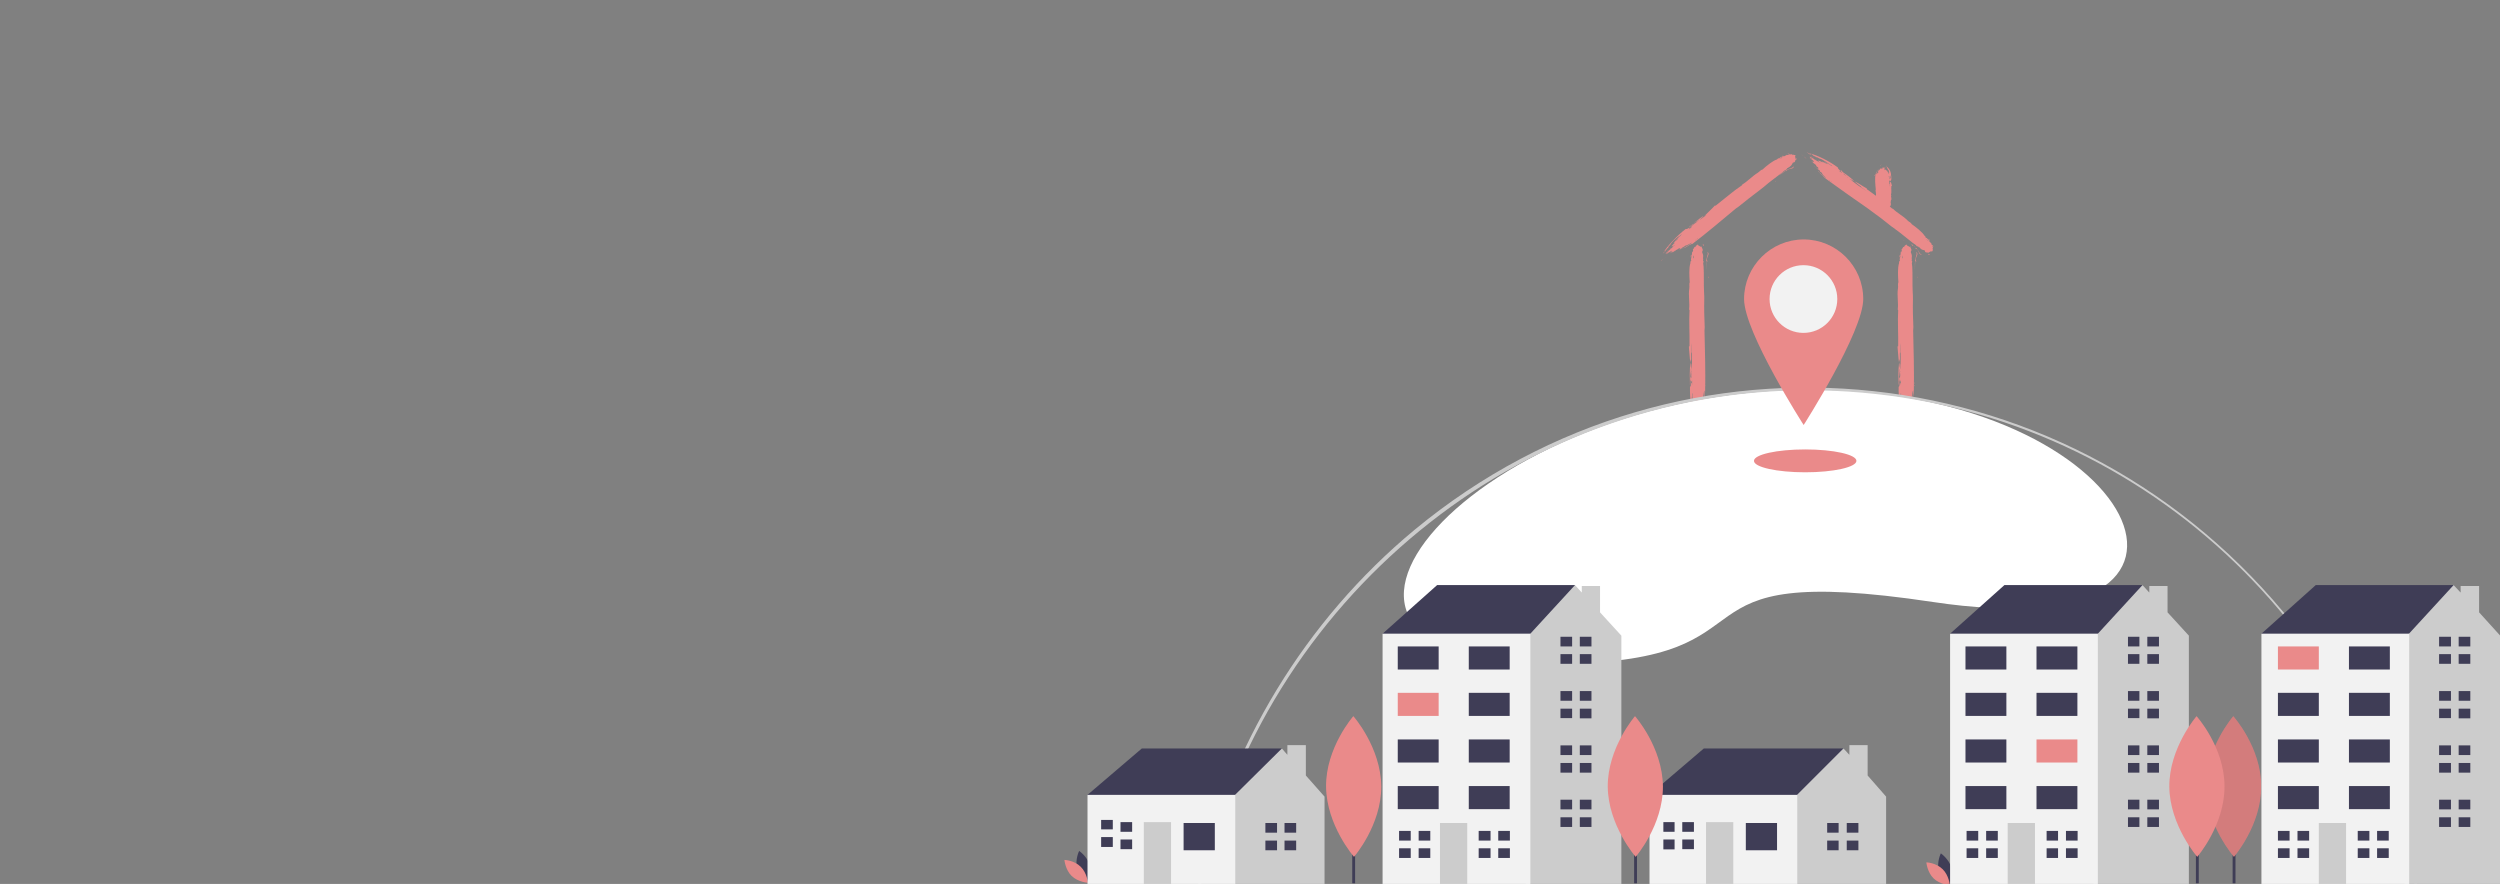 <?xml version="1.0" encoding="utf-8"?>
<!-- Generator: Adobe Illustrator 19.0.0, SVG Export Plug-In . SVG Version: 6.00 Build 0)  -->
<svg version="1.1" id="a8904fed-7223-4ff2-9071-b444910320a0"
	 xmlns="http://www.w3.org/2000/svg" xmlns:xlink="http://www.w3.org/1999/xlink" x="0px" y="0px" viewBox="269 -51 1137 402"
	 style="enable-background:new 269 -51 1137 402;" xml:space="preserve">
<rect x="269" y="-51" width="1137" height="402" fill="#808080" stroke="none"/>
<style type="text/css">
	.st0{fill:#EA8A8A;}
	.st1{fill:#FFFFFF;}
	.st2{fill:#CCCCCC;}
	.st3{fill:#3F3D56;}
	.st4{opacity:0.1;enable-background:new    ;}
	.st5{fill:#F2F2F2;}
	.st6{fill:none;stroke:#000000;stroke-miterlimit:10;}
</style>
<g>
	<g>
		<g>
			<path class="st0" d="M1139.1,132c0.2-0.1,0.2-0.4,0.2-0.5C1139,131.4,1139.3,131.8,1139.1,132z M1139,60.5
				c-0.1,0.2-0.1,0.3-0.3,0.3c-0.2-0.2-0.2-0.4-0.3-0.7C1138.7,59.9,1138.6,60.5,1139,60.5z M1138.6,133.4c-0.2,0.1-0.1,0.5-0.3,0.5
				c0.2-0.3,0.1-0.6,0.2-0.8C1138.6,133.1,1138.6,133.4,1138.6,133.4z M1137.5,140.5c0.2,0.6-0.2,1.4-0.2,1.9
				C1137.2,141.8,1137.5,141.2,1137.5,140.5z M1137.2,143.8c-0.2-0.5,0-1.8,0-0.6C1137.2,143.3,1137.2,143.6,1137.2,143.8z
				 M1135.5,136c0.2,0.1,0.1,0.7,0,0.8C1135.4,136.6,1135.4,136.4,1135.5,136z M1135.4,139.1c-0.2,0.1-0.2-0.2-0.2-0.5
				C1135.3,138.8,1135.4,138.9,1135.4,139.1z M1135.1,134.2c-0.2,0,0.1-0.5-0.2-0.5C1135.1,133.3,1135.2,134.1,1135.1,134.2z
				 M1133.2,122.5c-0.3-0.1-0.2-0.9-0.1-1.1C1133.2,121.7,1133.3,122.1,1133.2,122.5z M1141.2,75.5c-0.2-0.2-0.1-0.5-0.2-0.8
				C1141.1,74.9,1141.2,75.1,1141.2,75.5z M1140.1,67.4L1140.1,67.4c-0.2,1.5-0.1,3.6-0.2,4.7c0-2.2-0.1-4.4,0.4-6
				c0.2-0.9,0.7-1.7,0.2-2.6c0.2,0.1,0.5,0.5,0.5,0.7c0.2,0.9-0.7,1.8-0.7,2.7c0,0.5,0.2,0.6,0.2,1.2
				C1140.2,67.9,1140.2,67.7,1140.1,67.4z M1138.6,132.9c-0.3,0-0.1-0.4-0.1-0.5c-0.1,0.2-0.3,0.2-0.2,0.5c-0.1-0.2-0.2-0.2-0.2-0.4
				c-0.4,0.9-0.2,1.2-0.3,1.9c-0.1,0-0.1-0.2-0.2-0.2c-0.2,0.6-0.2,1.7-0.1,2.6c-0.2,0-0.2-0.2-0.2-0.5c-0.2,0.1-0.1,0.9-0.3,0.5
				c0,0.6,0.2,0.5,0.1,1.2c-0.2-0.6-0.3-0.8-0.3-1.6c-0.1,0.1-0.1,0.3-0.2,0.5c-0.2-0.2,0.1-0.4,0-0.6c-0.3,1.1-0.3,2.3-0.3,3.6
				c-0.1-0.4-0.2-1.1-0.2-1.8c-0.2,0.5-0.2,1.2-0.2,1.7c-0.2-0.5-0.2,0.1-0.2,0.4c-0.1-2.9-0.2-3.8-0.3-7c0,0.5-0.1,0.9,0,1.4
				c0,0.2-0.2,0.3-0.2,0.1c-0.1,0.1,0.2,0.5-0.1,0.5c-0.5-0.4-0.2-1.6-0.5-2.3c-0.1,0.1-0.1,0.3-0.3,0.2c0,0.4,0.3-0.2,0.2,0.5
				c-0.5-0.5-0.2-1.3-0.3-1.7c0-0.5-0.2-0.9-0.1-1.6c-0.3,0.4-0.1,1.4-0.2,2c-0.1,0.2-0.1-0.1-0.1-0.2c-0.1-1.2-0.2-3.3-0.2-4.4
				c-0.3,0.5-0.1,1-0.1,1.8c-0.1,0-0.1-0.2-0.1-0.3c-0.2,1.2,0,3.6,0.2,5.1c0.1,0.5,0.2,0.8,0.3,1.2c0,0.4,0,1.3,0.3,1.6
				c-0.2,0.5,0,0.8,0.2,1.2c-0.2,0-0.2-0.2-0.2,0c-0.1,0.3,0.2,0.2,0.3,0.3c-0.1,0.2-0.3,0.5-0.1,0.7c-0.3-0.1,0,0.6,0.1,1.2
				c0.1-0.2,0.1-0.5,0.2-0.6c0.2,0.9,0,1.6,0,2.7c-0.2-0.6,0-1.7,0-2.5c-0.2,0.1-0.2,0.6-0.2,1c-1.3-3.9-2.1-11-2-16.2
				c0.4,0,0.5-1.1,0.5-1.8c0.2,0.2,0.2,0.1,0.4,0.3c-0.1,0.2,0.1,0.5,0,0.9c0.2-0.4,0-1.6,0.1-2.3c-0.2,0,0,0.3-0.1,0.5
				s-0.1-0.7-0.2-0.9c-0.2,0.6-0.1,0.9-0.1,1.5c-0.4-0.2,0.1-1.7-0.2-2.3c0.1-0.3,0.2,0.1,0.2,0.3c0.1-0.9,0.2-1.8,0.1-2.6
				c-0.1,0.3-0.1,1.1-0.1,1.9c-0.3-0.5,0.1-1.6-0.1-2.6c0.2-0.1,0.2,0.2,0.2,0.5c0.2-0.2,0-0.6-0.2-0.6c0.1-0.3,0.1-0.6-0.1-0.9
				c0.2,1.4-0.4,2.8-0.2,4.1c0.1,0,0.1-0.2,0.1-0.4c0.2,0.2,0,1,0.1,1.7c-0.1-0.1-0.1-0.2-0.2-0.3c-0.2,0.5,0.1,1.6-0.2,2.3
				c-0.1-3.4-0.2-6.8,0.2-10.2c0.3,0.5,0.1,1.6,0.3,2.3c0.1-0.3,0.1-1.5,0.1-1.9c0.3,0.5-0.1,1.8,0.2,2.7c0.2-4.1,0.2-7.6-0.1-12.1
				c-0.1,1.8,0.1,3,0.1,4.5c-0.1-0.1-0.2-0.2-0.2-0.3c-0.1,0.9,0.1,2.9-0.1,3.9c-0.2-0.1,0-0.5-0.1-0.7c-0.1,0.5-0.2,0.9-0.2,1.6
				c-0.4-2.3-0.4-4.8-0.7-7.3c0.1-0.1,0.1-0.3,0.3-0.2c0.1-5.6-0.3-11.5,0-16.4c0-0.2-0.2-0.2-0.2-0.4c0.4-2.8-0.4-6.2,0.1-9.5
				c0.2-0.9-0.2-2,0.2-2.8c-0.2-2.6-0.4-6.7,0.3-8.7V68c0.2-0.2,0.3-0.3,0.4-0.5c-0.3-0.5,0-1.2,0.2-1.9c-0.1-0.2-0.2-0.2-0.3-0.2
				c0.2,0.4,0,0.2,0,0.8c-0.1,0.1-0.1-0.7-0.2-1c0.2,0.2,0.4-0.2,0.4,0.2c0.2-0.5,0.3-1.2,0.2-2c0.2,0.1,0,0.2,0.2,0.4
				c0.2-0.5,0.5-0.8,0.2-1.5c0.5,0.2,0.5-1.3,1.2-1c0.2,0,0-0.3,0.1-0.5c0.3,0.2,0.5-0.7,1.1-0.5c0,0.6,1,0.6,1.4,1.1
				c0.2-0.1-0.2-0.5,0.2-0.4c-0.1,0.5,0.4,1,0.5,1.5s-0.2,0.7-0.3,1.1c0.3,0.9,0.6,1.3,0.5,2.3c0,0.2-0.1,0.5-0.1,0.6
				s0.2,0.3,0.2,0.3c0,0.1-0.2,0.3-0.2,0.5c0,0.3,0.3,0.5,0.3,0.7s-0.2,0.5-0.2,0.7c0,0.5,0.2,1.1,0.2,1.7c0.2,3.4,0,7.7,0.2,11.5
				c0.1,1,0.1,2.2,0.1,3.2c-0.1,4.2,0,8.4,0.2,12.7c0,0.2-0.1,1-0.1,1.6c0.2,8.1,0.5,18.8,0.3,27.7c-0.2,0.1-0.1,0.3-0.2,0.1
				c0,0.2,0.1,0.2,0.2,0.2c-0.1,0.5-0.2,0.5-0.2,0.9c-0.2,1-0.2,2.7-0.6,3.2c0.2-1.6,0.5-3.4,0.5-5c-0.5,1-0.3,2.8-0.9,3.6
				c0.2,0.5-0.2,0.9,0.1,1.2C1138.4,131.1,1138.8,132.4,1138.6,132.9z M1136.2,138.9V138C1136,137.8,1136.2,138.9,1136.2,138.9z
				 M1135.5,133.9c0.2,0.3-0.1,0.5,0.2,0.5C1135.6,134.2,1135.8,133.9,1135.5,133.9z M1139.9,123.6c0-0.5-0.2-0.5,0-0.7
				C1139.6,122.8,1139.7,123.6,1139.9,123.6z M1139.9,124.7c-0.1-0.2,0.1-0.5-0.1-0.6C1139.7,124.1,1139.7,124.6,1139.9,124.7z
				 M1134.1,65.1c0,0.5-0.3,1.3,0.2,1.4C1134.2,65.9,1134.2,65.4,1134.1,65.1z M1138.5,134.2c0.1,0.2-0.2,0.2,0,0.5
				c-0.2,0.1-0.1-0.4-0.2-0.5C1138.5,134.3,1138.5,134.3,1138.5,134.2z M1137.9,135.7L1137.9,135.7c-0.2-0.1-0.2-0.5-0.2-0.7
				C1138,135,1137.6,135.6,1137.9,135.7z M1135.6,138.2c-0.2-0.1,0-0.5-0.2-0.6C1135.6,137.4,1135.6,138,1135.6,138.2z M1134.7,61.4
				c0.1,0.2-0.3,1-0.5,0.9C1134.3,62,1134.6,61.7,1134.7,61.4z"/>
		</g>
	</g>
	<g>
		<g>
			<path class="st0" d="M1122.4,26.7c-0.2,0-0.2,0.1-0.2,0.2C1122.5,26.9,1122.3,26.8,1122.4,26.7z M1122,45c0.1,0,0.1-0.1,0.3-0.1
				c0.2,0.1,0.2,0.1,0.3,0.2C1122.2,45.2,1122.4,45,1122,45z M1122.9,26.4c0.2,0,0.1-0.2,0.3-0.2C1123,26.3,1123.1,26.4,1122.9,26.4
				C1122.9,26.5,1123,26.4,1122.9,26.4z M1124.2,24.6c-0.2-0.2,0.2-0.4,0.2-0.5C1124.5,24.3,1124.2,24.4,1124.2,24.6z M1124.5,23.7
				c0.2,0.2,0,0.5,0,0.2C1124.5,23.8,1124.5,23.7,1124.5,23.7z M1126.2,25.8c-0.2,0-0.1-0.2,0-0.2
				C1126.5,25.7,1126.3,25.8,1126.2,25.8z M1126.5,25c0.2,0,0.2,0.1,0.2,0.2C1126.5,25.1,1126.5,25.1,1126.5,25z M1126.7,26.2
				c0.2,0-0.1,0.2,0.2,0.2C1126.7,26.5,1126.6,26.3,1126.7,26.2z M1128.6,29.3c0.3,0,0.2,0.2,0.1,0.3
				C1128.6,29.5,1128.5,29.4,1128.6,29.3z M1119.7,41c0.2,0.1,0.1,0.2,0.2,0.2C1119.8,41.2,1119.7,41.2,1119.7,41z M1120.8,43.1
				C1120.9,43.1,1120.9,43.1,1120.8,43.1c0.2-0.4,0.1-0.9,0.3-1.2c0,0.5,0.1,1.1-0.5,1.6c-0.2,0.2-0.8,0.5-0.2,0.6
				c-0.2,0-0.5-0.2-0.5-0.2c-0.2-0.2,0.8-0.5,0.8-0.6s-0.2-0.2-0.2-0.3C1120.7,43,1120.7,43,1120.8,43.1z M1122.9,26.5
				c0.3,0,0.1,0.1,0.1,0.2c0.1,0,0.3-0.1,0.2-0.2c0.1,0.1,0.2,0.1,0.2,0.1c0.4-0.2,0.2-0.3,0.3-0.5c0.1,0,0.1,0.1,0.2,0.1
				c0.2-0.2,0.2-0.5,0.1-0.6c0.2,0,0.2,0.1,0.2,0.2c0.2,0,0.1-0.2,0.3-0.1c0-0.2-0.2-0.2-0.1-0.3c0.2,0.2,0.3,0.2,0.3,0.4
				c0.1,0,0.1-0.1,0.2-0.1c0.2,0.1-0.1,0.1,0,0.2c0.3-0.3,0.3-0.5,0.4-0.9c0.1,0.1,0.2,0.3,0.2,0.5c0.2-0.1,0.2-0.3,0.2-0.5
				c0.2,0.2,0.2,0,0.2-0.1c0.1,0.7,0.2,1,0.2,1.8c0-0.2,0.1-0.2,0-0.4c0-0.1,0.2-0.1,0.2,0c0.1,0-0.2-0.2,0.1-0.2
				c0.5,0.1,0.2,0.5,0.5,0.5c0.1,0,0.1-0.1,0.3,0c0-0.1-0.3,0-0.2-0.2c0.5,0.2,0.2,0.3,0.3,0.5c0,0.2,0.2,0.2,0.1,0.5
				c0.3-0.1,0.1-0.4,0.2-0.5c0.1,0,0.1,0,0.1,0.1c0.1,0.3,0.2,0.9,0.2,1.1c0.3-0.1,0.1-0.3,0.1-0.5c0.1,0,0.1,0.1,0.1,0.1
				c0.2-0.3,0-0.9-0.2-1.3c-0.1-0.2-0.2-0.2-0.3-0.3c0-0.1,0-0.3-0.3-0.5c0.2-0.2,0-0.2-0.2-0.3c0.2,0,0.2,0.1,0.2,0
				c0.1-0.1-0.2-0.1-0.3-0.1c0.1,0,0.3-0.2,0.1-0.2c0.3,0,0-0.2-0.1-0.3c-0.1,0.1-0.1,0.2-0.2,0.2c-0.2-0.2,0-0.5,0-0.6
				c0.2,0.2,0,0.5,0,0.6c0.2,0,0.2-0.2,0.2-0.2c1.4,1,2.2,2.9,2,4.2c-0.4,0-0.5,0.3-0.5,0.5c-0.2-0.1-0.2,0-0.4-0.1
				c0.1,0-0.1-0.2,0-0.2c-0.2,0.1,0,0.5-0.1,0.5c0.2,0,0-0.1,0.1-0.1s0.1,0.2,0.2,0.2c0.2-0.2,0.1-0.2,0.1-0.4
				c0.4,0.1-0.1,0.5,0.2,0.5c-0.1,0.1-0.2,0-0.2-0.1c-0.1,0.2-0.2,0.5-0.1,0.6c0.1-0.1,0.1-0.3,0.1-0.5c0.3,0.2-0.1,0.5,0.1,0.6
				c-0.2,0-0.2-0.1-0.2-0.2c-0.2,0.1,0,0.2,0.2,0.2c-0.1,0.1-0.1,0.2,0.1,0.2c-0.2-0.4,0.5-0.7,0.3-1c-0.1,0-0.1,0.1-0.1,0.1
				c-0.2-0.1,0-0.3-0.1-0.5c0.1,0,0.1,0.1,0.2,0.1c0.2-0.2-0.1-0.5,0.2-0.5c0.1,0.9,0.2,1.7-0.2,2.7c-0.3-0.2-0.1-0.5-0.3-0.5
				c-0.1,0.1-0.1,0.4-0.1,0.5c-0.3-0.2,0.1-0.5-0.2-0.6c-0.2,1-0.2,1.9,0,3c0.1-0.5-0.1-0.8-0.1-1.2c0.1,0,0.2,0.1,0.2,0.1
				c0.1-0.2-0.1-0.7,0.1-1c0.2,0,0,0.2,0.1,0.2c0.1-0.1,0.2-0.2,0.2-0.4c0.4,0.5,0.4,1.3,0.7,1.9c-0.1,0-0.1,0.1-0.3,0
				c-0.2,1.5,0.2,2.9-0.2,4.1c0,0.1,0.2,0.1,0.2,0.1c-0.5,0.7,0.4,1.6-0.2,2.4c-0.2,0.2,0.2,0.5-0.2,0.7c0.2,0.6,0.4,1.7-0.4,2.2
				v0.2c-0.2,0.1-0.3,0.1-0.4,0.2c0.3,0.2,0,0.3-0.2,0.5c0.3,0,0.4,0,0.5,0c-0.2-0.1,0-0.1,0-0.2c0.1,0,0.1,0.2,0.2,0.3
				c-0.2-0.1-0.4,0.1-0.4,0c-0.2,0.2-0.3,0.3-0.2,0.5c-0.2,0,0-0.1-0.2-0.1c-0.2,0.2-0.5,0.2-0.2,0.4c-0.5-0.1-0.5,0.3-1.3,0.2
				c-0.2,0,0,0.1-0.1,0.1c-0.3-0.1-0.5,0.2-1.2,0.1c0-0.2-1.1-0.2-1.5-0.3c-0.2,0,0.2,0.2-0.2,0.1c0.1-0.2-0.4-0.3-0.5-0.4
				c-0.1-0.2,0.2-0.2,0.3-0.3c-0.3-0.2-0.6-0.4-0.5-0.5c0-0.1,0.1-0.1,0.1-0.2c0-0.1-0.2-0.1-0.2-0.1l0.2-0.1c0-0.1-0.3-0.2-0.3-0.2
				c0-0.1,0.2-0.2,0.2-0.2c0-0.2-0.2-0.3-0.2-0.5c-0.2-0.9,0.1-2-0.1-2.9c-0.1-0.3-0.1-0.5-0.1-0.8c0.2-1.1,0.1-2.1-0.1-3.2
				c0-0.1,0.1-0.3,0.1-0.5c-0.2-2-0.5-4.8-0.1-7c0.2,0,0.1-0.1,0.2,0c0-0.1-0.1-0.1-0.2-0.1c0.1-0.1,0.2-0.1,0.2-0.2
				c0.2-0.2,0.2-0.6,0.7-0.8c-0.2,0.5-0.6,0.8-0.6,1.3c0.5-0.2,0.4-0.7,1-0.9c-0.2-0.2,0.2-0.2-0.1-0.3
				C1123.2,26.9,1122.7,26.6,1122.9,26.5z M1125.6,25v0.2C1125.7,25.3,1125.6,25,1125.6,25z M1126.2,26.3c-0.2-0.1,0.1-0.1-0.2-0.2
				C1126.1,26.2,1125.9,26.3,1126.2,26.3z M1121.4,28.8c0,0.2,0.2,0.2,0,0.2C1121.8,29.1,1121.7,28.8,1121.4,28.8z M1121.5,28.6
				c0.1,0.1-0.1,0.2,0.1,0.2S1121.7,28.6,1121.5,28.6z M1127.2,44c0-0.2,0.3-0.3-0.2-0.4C1127.1,43.7,1127.1,43.9,1127.2,44z
				 M1123.1,26.1c-0.1-0.1,0.2-0.1,0-0.2c0.2,0,0.1,0.1,0.2,0.2C1123.2,26.1,1123.1,26.1,1123.1,26.1z M1123.7,25.8
				C1123.6,25.8,1123.7,25.8,1123.7,25.8c0.2,0.1,0.2,0.2,0.2,0.2C1123.6,25.9,1124,25.8,1123.7,25.8z M1126.2,25.2
				c0.2,0,0,0.2,0.2,0.2C1126.1,25.5,1126.2,25.3,1126.2,25.2z M1126.6,44.9c-0.1-0.1,0.3-0.2,0.5-0.2
				C1126.8,44.8,1126.7,44.8,1126.6,44.9z"/>
		</g>
	</g>
	<g>
		<g>
			<path class="st0" d="M1044.1,132c0.2-0.1,0.2-0.4,0.2-0.5C1044.1,131.4,1044.3,131.8,1044.1,132z M1043.9,60.5
				c0,0.2-0.1,0.3-0.2,0.3c-0.2-0.2-0.2-0.4-0.3-0.7C1043.8,59.9,1043.7,60.5,1043.9,60.5z M1043.8,133.4c-0.2,0.1-0.1,0.5-0.3,0.5
				c0.2-0.3,0.1-0.6,0.2-0.8C1043.8,133.1,1043.7,133.4,1043.8,133.4z M1042.6,140.5c0.2,0.6-0.2,1.4-0.2,1.9
				C1042.3,141.8,1042.6,141.2,1042.6,140.5z M1042.3,143.8c-0.2-0.5,0-1.8,0-0.6C1042.3,143.3,1042.3,143.6,1042.3,143.8z
				 M1040.6,136c0.2,0.1,0.1,0.7,0,0.8C1040.5,136.6,1040.6,136.4,1040.6,136z M1040.5,139.1c-0.2,0.1-0.2-0.2-0.2-0.5
				C1040.4,138.8,1040.5,138.9,1040.5,139.1z M1040.1,134.2c-0.2,0,0.1-0.5-0.2-0.5C1040.1,133.3,1040.2,134.1,1040.1,134.2z
				 M1038.4,122.5c-0.3-0.1-0.2-0.9-0.1-1.1C1038.4,121.7,1038.4,122.1,1038.4,122.5z M1046.2,75.5c-0.2-0.2-0.2-0.5-0.2-0.8
				C1046.2,74.9,1046.2,75.1,1046.2,75.5z M1045.1,67.4L1045.1,67.4c-0.2,1.5-0.1,3.6-0.2,4.7c0-2.2-0.1-4.4,0.4-6
				c0.2-0.9,0.7-1.7,0.2-2.6c0.2,0.1,0.5,0.5,0.5,0.7c0.2,0.9-0.7,1.8-0.7,2.7c0,0.5,0.2,0.6,0.2,1.2
				C1045.2,67.9,1045.2,67.7,1045.1,67.4z M1043.7,132.9c-0.3,0-0.1-0.4-0.1-0.5c-0.1,0.2-0.3,0.2-0.2,0.5c-0.1-0.2-0.2-0.2-0.2-0.4
				c-0.4,0.9-0.2,1.2-0.3,1.9c-0.1,0-0.1-0.2-0.2-0.2c-0.2,0.6-0.2,1.7-0.1,2.6c-0.2,0-0.2-0.2-0.2-0.5c-0.2,0.1-0.1,0.9-0.3,0.5
				c0,0.6,0.2,0.5,0.1,1.2c-0.2-0.6-0.3-0.8-0.3-1.6c-0.1,0.1-0.1,0.3-0.2,0.5c-0.2-0.2,0.1-0.4,0-0.6c-0.3,1.1-0.3,2.3-0.3,3.6
				c-0.1-0.4-0.2-1.1-0.2-1.8c-0.2,0.5-0.2,1.2-0.2,1.7c-0.2-0.5-0.2,0.1-0.2,0.4c-0.1-2.9-0.2-3.8-0.3-7c0,0.5-0.1,0.9,0,1.4
				c0,0.2-0.2,0.3-0.2,0.1c-0.1,0.1,0.2,0.5-0.1,0.5c-0.5-0.4-0.2-1.6-0.5-2.3c-0.1,0.1-0.1,0.3-0.3,0.2c0,0.4,0.3-0.2,0.2,0.5
				c-0.5-0.5-0.2-1.3-0.3-1.7c0-0.5-0.2-0.9-0.1-1.6c-0.3,0.4-0.1,1.4-0.2,2c-0.1,0.2-0.1-0.1-0.1-0.2c-0.1-1.2-0.2-3.3-0.2-4.4
				c-0.3,0.5-0.1,1-0.1,1.8c-0.1,0-0.1-0.2-0.1-0.3c-0.2,1.2,0,3.6,0.2,5.1c0.1,0.5,0.2,0.8,0.3,1.2c0,0.4,0,1.3,0.3,1.6
				c-0.2,0.5,0,0.8,0.2,1.2c-0.2,0-0.2-0.2-0.2,0c-0.1,0.3,0.2,0.2,0.3,0.3c-0.1,0.2-0.3,0.5-0.1,0.7c-0.3-0.1,0,0.6,0.1,1.2
				c0.1-0.2,0.1-0.5,0.2-0.6c0.2,0.9,0,1.6,0,2.7c-0.2-0.6,0-1.7,0-2.5c-0.2,0.1-0.2,0.6-0.2,1c-1.3-3.9-2.1-11-2-16.2
				c0.4,0,0.5-1.1,0.5-1.8c0.2,0.2,0.2,0.1,0.4,0.3c-0.1,0.2,0.1,0.5,0,0.9c0.2-0.4,0-1.6,0.1-2.3c-0.2,0,0,0.3-0.1,0.5
				s-0.1-0.7-0.2-0.9c-0.2,0.6-0.1,0.9-0.1,1.5c-0.4-0.2,0.1-1.7-0.2-2.3c0.1-0.3,0.2,0.1,0.2,0.3c0.1-0.9,0.2-1.8,0.1-2.6
				c-0.1,0.3-0.1,1.1-0.1,1.9c-0.3-0.5,0.1-1.6-0.1-2.6c0.2-0.1,0.2,0.2,0.2,0.5c0.2-0.2,0-0.6-0.2-0.6c0.1-0.3,0.1-0.6-0.1-0.9
				c0.2,1.4-0.4,2.8-0.2,4.1c0.1,0,0.1-0.2,0.1-0.4c0.2,0.2,0,1,0.1,1.7c-0.1-0.1-0.1-0.2-0.2-0.3c-0.2,0.5,0.1,1.6-0.2,2.3
				c-0.1-3.4-0.2-6.8,0.2-10.2c0.3,0.5,0.1,1.6,0.3,2.3c0.1-0.3,0.1-1.5,0.1-1.9c0.3,0.5-0.1,1.8,0.2,2.7c0.2-4.1,0.2-7.6-0.1-12.1
				c-0.1,1.8,0.1,3,0.1,4.5c-0.1-0.1-0.2-0.2-0.2-0.3c-0.1,0.9,0.1,2.9-0.1,3.9c-0.2-0.1,0-0.5-0.1-0.7c-0.1,0.5-0.2,0.9-0.2,1.6
				c-0.4-2.3-0.4-4.8-0.7-7.3c0.1-0.1,0.1-0.3,0.3-0.2c0.1-5.6-0.3-11.5,0-16.4c0-0.2-0.2-0.2-0.2-0.4c0.4-2.8-0.4-6.2,0.1-9.5
				c0.2-0.9-0.2-2,0.2-2.8c-0.2-2.6-0.4-6.7,0.3-8.7V68c0.2-0.2,0.3-0.3,0.4-0.5c-0.3-0.5,0-1.2,0.2-1.9c-0.1-0.2-0.2-0.2-0.3-0.2
				c0.2,0.4,0,0.2,0,0.8c-0.1,0.1-0.1-0.7-0.2-1c0.2,0.2,0.4-0.2,0.4,0.2c0.2-0.5,0.3-1.2,0.2-2c0.2,0.1,0,0.2,0.2,0.4
				c0.2-0.5,0.5-0.8,0.2-1.5c0.5,0.2,0.5-1.3,1.2-1c0.2,0,0-0.3,0.1-0.5c0.3,0.2,0.5-0.7,1.1-0.5c0,0.6,1,0.6,1.4,1.1
				c0.2-0.1-0.2-0.5,0.2-0.4c-0.1,0.5,0.4,1,0.5,1.5s-0.2,0.7-0.3,1.1c0.3,0.9,0.6,1.3,0.5,2.3c0,0.2-0.1,0.5-0.1,0.6
				s0.2,0.3,0.2,0.3c0,0.1-0.2,0.3-0.2,0.5c0,0.3,0.3,0.5,0.3,0.7s-0.2,0.5-0.2,0.7c0,0.5,0.2,1.1,0.2,1.7c0.2,3.4,0,7.7,0.2,11.5
				c0.1,1,0.1,2.2,0.1,3.2c-0.1,4.2,0,8.4,0.2,12.7c0,0.2-0.1,1-0.1,1.6c0.2,8.1,0.5,18.8,0.3,27.7c-0.2,0.1-0.1,0.3-0.2,0.1
				c0,0.2,0.1,0.2,0.2,0.2c-0.1,0.5-0.2,0.5-0.2,0.9c-0.2,1-0.2,2.7-0.6,3.2c0.2-1.6,0.5-3.4,0.5-5c-0.5,1-0.3,2.8-0.9,3.6
				c0.2,0.5-0.2,0.9,0.1,1.2C1043.4,131.1,1043.8,132.4,1043.7,132.9z M1041.2,138.9V138C1041,137.8,1041.2,138.9,1041.2,138.9z
				 M1040.6,133.9c0.2,0.3-0.1,0.5,0.2,0.5C1040.6,134.2,1040.9,133.9,1040.6,133.9z M1044.9,123.6c0-0.5-0.2-0.5,0-0.7
				C1044.7,122.8,1044.9,123.6,1044.9,123.6z M1044.9,124.7c-0.1-0.2,0.1-0.5-0.1-0.6C1044.8,124.1,1044.9,124.6,1044.9,124.7z
				 M1039.1,65.1c0,0.5-0.3,1.3,0.2,1.4C1039.3,65.9,1039.3,65.4,1039.1,65.1z M1043.6,134.2c0.1,0.2-0.2,0.2,0,0.5
				c-0.2,0.1-0.1-0.4-0.2-0.5C1043.5,134.3,1043.6,134.3,1043.6,134.2z M1042.9,135.7C1043,135.7,1042.9,135.7,1042.9,135.7
				c-0.2-0.1-0.2-0.5-0.2-0.7C1043,135,1042.7,135.6,1042.9,135.7z M1040.6,138.2c-0.2-0.1,0-0.5-0.2-0.6
				C1040.6,137.4,1040.6,138,1040.6,138.2z M1039.7,61.4c0.1,0.2-0.3,1-0.5,0.9C1039.4,62,1039.6,61.7,1039.7,61.4z"/>
		</g>
	</g>
	<g>
		<g>
			<path class="st0" d="M1034.1,62.2c0.2,0.2,0.4-0.1,0.5-0.2C1034.4,61.8,1034.4,62.3,1034.1,62.2z M1086,21.6
				c-0.2,0-0.3,0.2-0.4,0c0.1-0.2,0.2-0.4,0.4-0.6C1086.4,21.2,1085.8,21.4,1086,21.6z M1032.8,62.7c-0.2-0.2-0.5,0.2-0.5,0.1
				c0.3-0.2,0.5-0.4,0.6-0.4C1033,62.4,1032.7,62.6,1032.8,62.7z M1026.9,65.9c-0.3,0.5-1.2,0.7-1.4,1.1
				C1025.8,66.6,1026.5,66.4,1026.9,65.9z M1024.4,67.7c0.3-0.5,1.3-1.1,0.5-0.4C1024.7,67.4,1024.5,67.7,1024.4,67.7z M1028.9,61.8
				c0,0.2-0.5,0.5-0.5,0.5C1028.4,62.1,1028.7,62,1028.9,61.8z M1026.6,63.6c-0.2-0.2,0-0.3,0.2-0.4
				C1026.8,63.3,1026.7,63.4,1026.6,63.6z M1029.9,60.3c-0.1-0.2,0.5-0.3,0.3-0.5C1030.5,59.8,1030,60.4,1029.9,60.3z M1037.2,52.2
				c-0.2-0.3,0.5-0.6,0.7-0.6C1037.6,51.7,1037.4,51.9,1037.2,52.2z M1076.3,31.7c0-0.2,0.4-0.5,0.5-0.5
				C1076.7,31.3,1076.6,31.5,1076.3,31.7z M1081.7,26.4C1081.7,26.3,1081.6,26.3,1081.7,26.4c-1.2,0.6-2.7,1.9-3.5,2.3
				c1.6-1.3,3.2-2.5,4.7-3c0.9-0.4,1.7-0.4,2-1.3c0,0.2-0.1,0.5-0.3,0.9c-0.5,0.5-1.8,0.4-2.5,0.9c-0.5,0.3-0.4,0.5-0.8,0.7
				C1081.3,26.8,1081.5,26.6,1081.7,26.4z M1033.1,62.4c-0.2-0.2,0.3-0.2,0.3-0.4c-0.2,0-0.3,0-0.5,0.2c0.1-0.2,0-0.2,0.2-0.4
				c-0.9,0.2-0.9,0.5-1.6,0.9c0-0.1,0.2-0.2,0.1-0.2c-0.5,0.3-1.5,0.9-1.9,1.4c-0.1-0.2,0.1-0.2,0.2-0.4c-0.2-0.2-0.6,0.5-0.5,0
				c-0.5,0.5-0.3,0.5-0.8,0.7c0.4-0.5,0.4-0.7,0.9-1.1c-0.2-0.1-0.3,0.2-0.5,0.2c0-0.2,0.4-0.2,0.5-0.4c-0.9,0.5-1.8,1.1-2.7,1.8
				c0.2-0.2,0.7-0.8,1.3-1.2c-0.5,0.2-0.9,0.6-1.4,0.9c0.3-0.5-0.2-0.1-0.5,0.1c2-1.7,2.7-2.3,4.8-4.3c-0.5,0.3-0.7,0.5-1,0.8
				c-0.1,0.1-0.4,0.1-0.2-0.2c-0.1-0.1-0.2,0.4-0.5,0.3c0-0.5,1.1-1.2,1.4-1.7c-0.1-0.1-0.2,0.1-0.3-0.1c-0.3,0.2,0.3,0.1-0.2,0.4
				c0-0.6,0.6-0.9,1.1-1.3c0.4-0.3,0.6-0.6,1.1-1c-0.5,0-1,0.7-1.6,1.1c-0.2,0.1,0-0.1,0.1-0.2c0.8-0.7,2.3-2,3-2.7
				c-0.5,0-0.7,0.5-1.3,0.9c0-0.1,0.1-0.2,0.2-0.2c-0.9,0.5-2.7,2-3.6,3.2c-0.2,0.3-0.5,0.6-0.6,0.9c-0.3,0.2-0.9,0.7-0.9,1.3
				c-0.5,0.2-0.5,0.5-0.7,0.8c-0.1-0.1,0-0.2-0.1-0.2c-0.3,0.2,0,0.2,0,0.4c-0.2,0.1-0.5,0.2-0.5,0.4c-0.2-0.3-0.5,0.4-0.8,0.7
				c0.2,0,0.5-0.3,0.6-0.2c-0.5,0.6-1.2,0.9-1.8,1.6c0.4-0.5,1.2-1,1.7-1.5c-0.2-0.2-0.5,0.3-0.8,0.5c2-3.4,6.5-8.1,10.4-11.1
				c0.2,0.3,1.1-0.2,1.6-0.6c-0.1,0.2,0.1,0.2,0.1,0.5c-0.2,0-0.3,0.4-0.6,0.5c0.4-0.1,1.1-0.9,1.7-1.3c-0.1-0.2-0.3,0.2-0.4,0.2
				c-0.2,0,0.5-0.5,0.5-0.6c-0.5,0.2-0.7,0.5-1.1,0.8c-0.2-0.4,1.3-0.9,1.6-1.5c0.3-0.2,0,0.2-0.2,0.2c0.6-0.5,1.5-0.9,1.9-1.4
				c-0.2,0.1-0.8,0.5-1.4,1.1c0.2-0.5,1.3-0.9,1.7-1.6c0.2,0.2,0,0.3-0.2,0.4c0.3,0,0.5-0.4,0.4-0.5c0.3-0.2,0.5-0.4,0.5-0.5
				c-0.9,0.9-2.3,1.4-3.1,2.3c0.1,0.1,0.2-0.1,0.3-0.2c0.1,0.3-0.7,0.5-1.2,1c0-0.1,0.1-0.2,0.2-0.2c-0.5,0.2-1.2,1-1.7,1.3
				c2.5-2,4.8-4.1,7.5-5.9c-0.2,0.5-1.1,1-1.5,1.6c0.3-0.2,1.2-0.8,1.4-1.1c-0.2,0.5-1.3,0.9-1.8,1.6c3.1-2.3,5.6-4.2,8.8-7
				c-1.4,1.2-2.2,2-3.2,2.8c0-0.1,0-0.2,0.2-0.2c-0.7,0.5-2,1.7-2.8,2.2c0-0.2,0.3-0.4,0.5-0.5c-0.4,0.2-0.7,0.5-1.3,0.8
				c1.5-1.6,3.2-3,4.8-4.8c0.1,0.1,0.3-0.2,0.3,0.1c4.1-3.2,8.2-6.8,12-9.3c0.2-0.1,0.1-0.2,0.2-0.4c2.3-1.3,4.5-3.8,7-5.3
				c0.8-0.5,1.4-1.4,2.2-1.5c1.7-1.6,4.8-4.1,6.6-4.6l0.5-0.5c0.2,0,0.4,0.1,0.6,0c0.2-0.5,0.9-0.6,1.6-0.9c0.1-0.1,0.1-0.2-0.1-0.3
				c0,0.4-0.2,0.1-0.5,0.5c-0.1,0,0.5-0.5,0.6-0.6c-0.1,0.2,0.4,0.2,0.2,0.5c0.5-0.1,1-0.4,1.6-0.9c0,0.2-0.2,0.1-0.2,0.3
				c0.5-0.2,0.9-0.1,1.3-0.5c0.2,0.5,1.1-0.4,1.5,0.4c0.1,0.2,0.3-0.2,0.4-0.2c0.2,0.4,0.8,0,0.9,0.5c-0.5,0.4,0.2,1.2,0,1.7
				c0.2,0.2,0.2-0.4,0.4-0.2c-0.5,0.3-0.5,0.8-0.7,1.3c-0.4,0.4-0.7,0.2-0.9,0.4c-0.5,0.7-0.5,1.2-1.4,1.8c-0.2,0.1-0.4,0.2-0.5,0.3
				c-0.2,0.1-0.2,0.2-0.2,0.2c-0.1,0.1-0.3,0.1-0.5,0.2c-0.2,0.2-0.2,0.5-0.4,0.6c-0.2,0.2-0.5,0.2-0.6,0.3c-0.5,0.3-0.8,0.6-1.2,1
				c-2.5,2-5.6,4.1-8.3,6.5c-0.7,0.5-1.6,1.3-2.3,1.8c-3.1,2.3-6.1,4.7-9.2,7.2c-0.1,0.1-0.7,0.5-1.3,0.9
				c-5.8,4.8-13.4,11.3-19.9,16.2c-0.2-0.1-0.2,0.1-0.2-0.2c-0.2,0.1-0.1,0.2-0.1,0.2c-0.5,0.2-0.5,0.2-0.9,0.4
				c-0.9,0.5-2,1.4-2.7,1.4c1.3-0.7,2.8-1.6,3.9-2.5c-1,0.3-2.2,1.4-3.1,1.4c-0.3,0.5-0.8,0.3-0.8,0.7
				C1034.2,61.2,1033.7,62.3,1033.1,62.4z M1027.3,64l0.6-0.5C1027.9,63.3,1027.3,64,1027.3,64z M1030.4,60.5
				c-0.2,0.2-0.4,0.2-0.3,0.5C1030.3,60.9,1030.6,60.8,1030.4,60.5z M1040.6,58c0.3-0.2,0.2-0.3,0.5-0.5
				C1040.9,57.3,1040.6,57.8,1040.6,58z M1039.8,58.5c0.2-0.2,0.5-0.3,0.4-0.5C1040.1,58.1,1039.8,58.4,1039.8,58.5z M1079.8,20.3
				c-0.4,0.2-1.2,0.5-0.9,0.9C1079.3,20.8,1079.6,20.4,1079.8,20.3z M1032.1,63c-0.1,0.2-0.2,0-0.4,0.4
				C1031.6,63.3,1032,63.2,1032.1,63C1032,63,1032,63.1,1032.1,63z M1030.6,63.4C1030.6,63.5,1030.5,63.5,1030.6,63.4
				c0-0.2,0.2-0.3,0.5-0.5C1031.2,63.2,1030.6,63.2,1030.6,63.4z M1027.4,63.2c-0.1-0.2,0.4-0.4,0.4-0.5
				C1028,62.7,1027.5,63,1027.4,63.2z M1082.9,18.6c-0.2,0.2-0.9,0.4-0.9,0.2C1082.3,18.6,1082.6,18.8,1082.9,18.6z"/>
		</g>
	</g>
	<g>
		<g>
			<path class="st0" d="M1096,26.7c-0.1,0.2,0.2,0.3,0.2,0.5C1096.5,26.9,1096.1,26.9,1096,26.7z M1146.1,65c-0.1-0.2-0.2-0.2,0-0.4
				c0.2,0,0.5,0.1,0.6,0.2C1146.6,65.2,1146.3,64.7,1146.1,65z M1095.3,25.7c0.1-0.2-0.3-0.4-0.2-0.5c0.2,0.2,0.5,0.4,0.5,0.5
				C1095.5,25.8,1095.3,25.6,1095.3,25.7z M1090.6,21.2c-0.5-0.2-0.9-0.9-1.3-1C1089.8,20.3,1090.1,20.8,1090.6,21.2z M1088.3,19.4
				c0.5,0.2,1.4,0.8,0.5,0.3C1088.7,19.5,1088.5,19.4,1088.3,19.4z M1095.1,21.7c-0.2,0.1-0.5-0.3-0.5-0.4
				C1094.6,21.4,1094.8,21.5,1095.1,21.7z M1092.8,20.1c0.1-0.2,0.2-0.1,0.5,0.1C1093.1,20.2,1092.9,20.1,1092.8,20.1z M1096.6,22.2
				c0.1-0.2,0.4,0.4,0.5,0.2C1097.3,22.6,1096.7,22.4,1096.6,22.2z M1106.2,26.6c0.2-0.3,0.8,0.3,0.8,0.5
				C1106.8,27,1106.4,26.9,1106.2,26.6z M1134.6,58.2c0.2-0.1,0.5,0.3,0.7,0.3C1135.1,58.4,1134.8,58.4,1134.6,58.2z M1140.7,62
				C1140.7,62,1140.7,61.9,1140.7,62c-0.9-0.9-2.4-2.1-3-2.7c1.5,1.3,3,2.4,3.8,3.8c0.5,0.7,0.6,1.6,1.6,1.6c-0.2,0.2-0.5,0.1-0.8,0
				c-0.6-0.4-0.7-1.6-1.3-2.2c-0.3-0.4-0.6-0.2-0.9-0.5C1140.4,61.6,1140.5,61.9,1140.7,62z M1095.6,25.8c0.1-0.2,0.4,0.2,0.5,0.2
				c-0.1-0.2,0-0.3-0.3-0.5c0.2,0,0.2-0.2,0.4,0.1c-0.5-0.7-0.7-0.6-1.3-1.2c0.1-0.1,0.2,0,0.2-0.1c-0.4-0.5-1.1-1.1-1.8-1.3
				c0.1-0.2,0.2,0,0.5,0.2c0-0.2-0.6-0.5-0.2-0.5c-0.5-0.4-0.5-0.2-0.9-0.5c0.5,0.2,0.7,0.2,1.3,0.5c0-0.2-0.2-0.2-0.2-0.3
				c0.2-0.2,0.3,0.2,0.5,0.3c-0.6-0.7-1.6-1.4-2.5-2c0.3,0.1,0.9,0.5,1.5,0.8c-0.2-0.3-0.8-0.6-1.2-1c0.5,0.2,0-0.2-0.1-0.4
				c2.2,1.4,2.8,1.8,5.3,3.2c-0.5-0.3-0.5-0.5-1-0.6c-0.1,0-0.1-0.3,0-0.2c0-0.2-0.5-0.1-0.4-0.4c0.5-0.2,1.4,0.6,2,0.8
				c0-0.1-0.2-0.2,0-0.3c-0.3-0.2,0,0.3-0.5-0.1c0.5-0.2,1,0.5,1.4,0.5c0.4,0.2,0.7,0.4,1.3,0.7c-0.1-0.4-0.9-0.7-1.4-1.1
				c-0.1-0.2,0.1-0.1,0.2,0c0.9,0.5,2.6,1.5,3.4,2c-0.2-0.5-0.6-0.5-1.3-0.9c0.1-0.1,0.2,0,0.2,0.1c-0.8-0.6-2.6-1.8-3.8-2.4
				c-0.5-0.2-0.7-0.2-1.1-0.4c-0.3-0.2-0.9-0.6-1.4-0.5c-0.3-0.5-0.5-0.4-0.9-0.5c0-0.1,0.2-0.1,0.1-0.2c-0.2-0.2-0.2,0.2-0.4,0.1
				c-0.1-0.1-0.2-0.5-0.5-0.5c0.2-0.2-0.5-0.3-0.9-0.5c0.1,0.2,0.4,0.4,0.3,0.5c-0.8-0.2-1.3-0.8-2-1.3c0.5,0.2,1.3,0.8,1.8,1.2
				c0-0.2-0.4-0.5-0.6-0.6c3.7,0.8,9.4,3.7,13.1,6.5c-0.2,0.3,0.5,0.9,1,1.4c-0.2,0-0.2,0.2-0.4,0.2c-0.1-0.2-0.5-0.2-0.6-0.5
				c0.2,0.3,1.2,0.8,1.6,1.3c0.1-0.2-0.2-0.2-0.4-0.3c-0.1-0.2,0.5,0.4,0.8,0.3c-0.4-0.5-0.5-0.5-1-0.8c0.3-0.2,1.3,0.9,1.6,1.1
				c0.2,0.2-0.2,0.2-0.3,0c0.5,0.5,1.3,1.1,1.8,1.3c-0.2-0.2-0.7-0.5-1.3-1c0.5,0.1,1.2,0.9,1.9,1.3c-0.1,0.2-0.2,0.1-0.5-0.1
				c0,0.3,0.5,0.4,0.5,0.2c0.2,0.2,0.5,0.5,0.6,0.5c-1-0.6-1.8-1.6-2.9-2.3c0,0.1,0.2,0.2,0.3,0.2c-0.2,0.2-0.7-0.5-1.3-0.8
				c0.1,0,0.2,0,0.3,0c-0.3-0.5-1.3-0.8-1.6-1.3c2.5,1.6,5,3.3,7.3,5.4c-0.5-0.1-1.3-0.7-1.8-0.9c0.2,0.2,1,0.9,1.3,1
				c-0.6-0.1-1.3-1-2-1.3c2.9,2.3,5.4,4.1,8.8,6.3c-1.3-1-2.3-1.6-3.3-2.4c0.1-0.1,0.2-0.1,0.3,0c-0.6-0.5-2.1-1.5-2.7-2.1
				c0.2-0.1,0.5,0.3,0.5,0.4c-0.2-0.3-0.6-0.5-1.1-0.9c2,0.9,3.7,2.2,5.7,3.3c0,0.1,0.2,0.2,0,0.3c4,3,8.4,5.9,11.6,8.9
				c0.2,0.1,0.2-0.1,0.4,0.1c1.7,1.8,4.6,3.2,6.6,5.3c0.5,0.6,1.6,0.9,1.8,1.6c1.9,1.3,4.8,3.6,5.8,5.2l0.5,0.5
				c0.1,0.2-0.1,0.4,0.2,0.5c0.5,0.1,0.8,0.6,1.3,1.2c0.2,0,0.2,0,0.3-0.1c-0.4,0-0.2-0.2-0.5-0.5c0-0.1,0.5,0.3,0.7,0.5
				c-0.2,0-0.2,0.5-0.4,0.2c0.2,0.5,0.5,0.9,1.3,1.3c-0.2,0.2-0.2-0.1-0.4-0.2c0.2,0.4,0.2,0.9,0.8,1.1c-0.5,0.3,0.5,1-0.1,1.5
				c-0.1,0.1,0.2,0.2,0.2,0.3c-0.3,0.2,0.2,0.7-0.5,1c-0.5-0.4-1.1,0.4-1.6,0.5c-0.1,0.2,0.5,0.2,0.2,0.3c-0.4-0.5-0.9-0.4-1.3-0.4
				c-0.5-0.3-0.4-0.5-0.5-0.9c-0.8-0.3-1.3-0.2-2-0.9c-0.2-0.2-0.2-0.3-0.4-0.5c-0.2-0.1-0.3,0-0.3,0c-0.1-0.1-0.2-0.2-0.2-0.3
				c-0.2-0.2-0.5-0.1-0.7-0.2s-0.3-0.5-0.4-0.5c-0.4-0.4-0.8-0.5-1.3-0.9c-2.4-1.8-5.2-4.3-7.9-6.2c-0.7-0.5-1.6-1.2-2.2-1.6
				c-2.8-2.3-5.8-4.6-8.9-6.8c-0.1-0.1-0.6-0.5-1.2-0.9c-5.9-4.1-13.6-9.5-19.9-14.1c0-0.2-0.2-0.2,0-0.2c-0.2-0.1-0.2,0-0.2,0.1
				c-0.2-0.3-0.2-0.3-0.5-0.6c-0.5-0.7-1.8-1.5-2-2.1c1.1,0.9,2.2,2.2,3.3,3c-0.5-0.9-1.8-1.6-2-2.6c-0.5-0.2-0.5-0.5-0.9-0.5
				C1097.1,26.5,1095.8,26.2,1095.6,25.8z M1092.5,20.8l0.6,0.5C1093.3,21.2,1092.4,20.8,1092.5,20.8z M1096.6,22.7
				c-0.3,0-0.2-0.3-0.5-0.2C1096.4,22.7,1096.5,22.9,1096.6,22.7z M1101.7,31.5c0.3,0.2,0.4,0.2,0.5,0.4
				C1102.3,31.7,1101.8,31.5,1101.7,31.5z M1100.9,31.1c0.2,0.1,0.4,0.4,0.5,0.3C1101.4,31.2,1101,31,1100.9,31.1z M1146.1,58.7
				c-0.3-0.2-0.7-0.9-1-0.7C1145.6,58.2,1145.9,58.7,1146.1,58.7z M1094.7,25.1c-0.2,0-0.2-0.2-0.5-0.3
				C1094.3,24.7,1094.5,24.9,1094.7,25.1C1094.7,25,1094.6,25,1094.7,25.1z M1093.9,23.8C1093.9,23.9,1093.9,23.8,1093.9,23.8
				c0.1-0.1,0.4,0.2,0.5,0.3C1094.4,24.4,1094.3,23.7,1093.9,23.8z M1093.3,20.7c0.2-0.2,0.5,0.3,0.5,0.2
				C1093.9,21.2,1093.5,20.8,1093.3,20.7z M1148.3,61.3c-0.2-0.1-0.5-0.8-0.4-0.9C1148.2,60.7,1148.2,61,1148.3,61.3z"/>
		</g>
	</g>
</g>
<path class="st1" d="M1092.1,126.2c150.9,0,205.3,119.1,56.1,96.6c-127.5-19.2-64.6,26.8-169.6,28.1
	C827.8,252.8,941.2,126.2,1092.1,126.2z"/>
<title>best place</title>
<path class="st2" d="M815,352.4l-1.3-0.3c14-63.4,49-121,98.6-162.1c122.2-101.1,301.2-81.6,400,43.3c27.2,34.5,46.4,74.8,56.1,118
	l-1.2,0.3c-29.6-132.5-143-225.1-276.1-225.1C959.9,126.5,843.8,221.6,815,352.4z"/>
<rect x="1284.4" y="300.1" class="st3" width="1.3" height="50.6"/>
<path class="st0" d="M1297.4,306.6c0.1,17.7-12.4,32.1-12.4,32.1s-12.5-14.3-12.7-31.9c-0.1-17.7,12.4-32.1,12.4-32.1
	S1297.4,288.8,1297.4,306.6z"/>
<path class="st4" d="M1297.4,306.6c0.1,17.7-12.4,32.1-12.4,32.1s-12.5-14.3-12.7-31.9c-0.1-17.7,12.4-32.1,12.4-32.1
	S1297.4,288.8,1297.4,306.6z"/>
<path class="st3" d="M758.9,344c1.1,4,4.8,6.5,4.8,6.5s2-4,0.9-8s-4.8-6.5-4.8-6.5S757.8,340,758.9,344z"/>
<path class="st0" d="M760.5,343.2c2.9,2.8,3.3,7.3,3.3,7.3s-4.5-0.3-7.4-3.1c-2.9-2.8-3.3-7.3-3.3-7.3S757.5,340.2,760.5,343.2z"/>
<path class="st3" d="M1150.8,345.1c1.1,4,4.8,6.5,4.8,6.5s2-4,0.9-8c-1.1-3.9-4.8-6.5-4.8-6.5S1149.7,341.1,1150.8,345.1z"/>
<path class="st0" d="M1152.5,344.3c2.9,2.8,3.3,7.3,3.3,7.3s-4.5-0.3-7.4-3.1c-2.9-2.8-3.3-7.3-3.3-7.3S1149.4,341.3,1152.5,344.3z"
	/>
<polygon class="st3" points="766.2,314.9 763.6,310.5 788.3,289.4 852,289.4 852,295.5 829,320.2 802.5,325.5 "/>
<polygon class="st2" points="862.9,301.7 862.9,287.9 854.5,287.9 854.5,292.3 852,289.4 830.7,310.5 827.2,314.1 822.8,331.6 
	830.7,351.1 871.4,351.1 871.4,311.3 "/>
<rect x="763.6" y="310.5" class="st5" width="67.2" height="40.6"/>
<rect x="807.3" y="323.3" class="st3" width="14.2" height="12.4"/>
<rect x="789.2" y="322.9" class="st2" width="12.4" height="28.3"/>
<polygon class="st3" points="775.1,326.2 775.1,321.9 769.8,321.9 769.8,326.2 774.6,326.2 "/>
<polygon class="st3" points="774.6,329.7 769.8,329.7 769.8,334.2 775.1,334.2 775.1,329.7 "/>
<rect x="778.6" y="322.9" class="st3" width="5.3" height="4.4"/>
<rect x="778.6" y="330.8" class="st3" width="5.3" height="4.4"/>
<polygon class="st3" points="849.8,327.7 849.8,323.3 844.5,323.3 844.5,327.7 849.3,327.7 "/>
<polygon class="st3" points="849.3,331.3 844.5,331.3 844.5,335.7 849.8,335.7 849.8,331.3 "/>
<rect x="853.2" y="323.3" class="st3" width="5.3" height="4.4"/>
<rect x="853.2" y="331.3" class="st3" width="5.3" height="4.4"/>
<polygon class="st3" points="1021.8,314.9 1019.2,310.5 1043.9,289.4 1107.4,289.4 1107.4,295.5 1084.6,320.2 1058,325.5 "/>
<polygon class="st2" points="1118.4,301.7 1118.4,287.9 1110.1,287.9 1110.1,292.3 1107.4,289.4 1086.3,310.5 1082.7,314.1 
	1078.3,331.6 1086.3,351.1 1126.8,351.1 1126.8,311.3 "/>
<rect x="1019.2" y="310.5" class="st5" width="67.2" height="40.6"/>
<rect x="1063" y="323.3" class="st3" width="14.2" height="12.4"/>
<rect x="1044.9" y="322.9" class="st2" width="12.4" height="28.3"/>
<polygon class="st3" points="1030.6,327.3 1030.6,322.9 1025.5,322.9 1025.5,327.3 1030.2,327.3 "/>
<polygon class="st3" points="1030.2,330.8 1025.5,330.8 1025.5,335.3 1030.6,335.3 1030.6,330.8 "/>
<rect x="1034.1" y="322.9" class="st3" width="5.3" height="4.4"/>
<rect x="1034.1" y="330.8" class="st3" width="5.3" height="4.4"/>
<polygon class="st3" points="1105.2,327.7 1105.2,323.3 1100,323.3 1100,327.7 1104.9,327.7 "/>
<polygon class="st3" points="1104.9,331.3 1100,331.3 1100,335.7 1105.2,335.7 1105.2,331.3 "/>
<rect x="1108.9" y="323.3" class="st3" width="5.3" height="4.4"/>
<rect x="1108.9" y="331.3" class="st3" width="5.3" height="4.4"/>
<polygon class="st3" points="902.3,240.7 897.8,237.2 922.6,215.1 985.3,215.1 985.3,234.6 944.7,261.9 "/>
<polygon class="st2" points="996.7,227.5 996.7,215.5 988.4,215.5 988.4,218.5 985.3,215.1 965,237.2 957,242.5 944.7,332.6 
	963.3,351.1 1006.4,351.1 1006.4,238.1 "/>
<rect x="897.8" y="237.2" class="st5" width="67.2" height="113.9"/>
<rect x="923.9" y="323.3" class="st2" width="12.4" height="27.8"/>
<polygon class="st3" points="910.6,331.3 910.6,326.9 905.3,326.9 905.3,331.3 910.2,331.3 "/>
<polygon class="st3" points="910.2,334.8 905.3,334.8 905.3,339.2 910.6,339.2 910.6,334.8 "/>
<rect x="914.2" y="326.9" class="st3" width="5.3" height="4.4"/>
<rect x="914.2" y="334.8" class="st3" width="5.3" height="4.4"/>
<polygon class="st3" points="946.9,331.3 946.9,326.9 941.5,326.9 941.5,331.3 946.5,331.3 "/>
<polygon class="st3" points="946.5,334.8 941.5,334.8 941.5,339.2 946.9,339.2 946.9,334.8 "/>
<rect x="950.4" y="326.9" class="st3" width="5.3" height="4.4"/>
<rect x="950.4" y="334.8" class="st3" width="5.3" height="4.4"/>
<polygon class="st3" points="984,243 984,238.6 978.7,238.6 978.7,243 983.5,243 "/>
<polygon class="st3" points="983.5,246.5 978.7,246.5 978.7,250.9 984,250.9 984,246.5 "/>
<rect x="987.5" y="238.6" class="st3" width="5.3" height="4.4"/>
<rect x="987.5" y="246.5" class="st3" width="5.3" height="4.4"/>
<polygon class="st3" points="984,267.7 984,263.3 978.7,263.3 978.7,267.7 983.5,267.7 "/>
<polygon class="st3" points="983.5,271.3 978.7,271.3 978.7,275.6 984,275.6 984,271.3 "/>
<rect x="987.5" y="263.3" class="st3" width="5.3" height="4.4"/>
<rect x="987.5" y="271.3" class="st3" width="5.3" height="4.4"/>
<polygon class="st3" points="984,292.4 984,288 978.7,288 978.7,292.4 983.5,292.4 "/>
<polygon class="st3" points="983.5,296 978.7,296 978.7,300.4 984,300.4 984,296 "/>
<rect x="987.5" y="288" class="st3" width="5.3" height="4.4"/>
<rect x="987.5" y="296" class="st3" width="5.3" height="4.4"/>
<polygon class="st3" points="984,317.1 984,312.7 978.7,312.7 978.7,317.1 983.5,317.1 "/>
<polygon class="st3" points="983.5,320.7 978.7,320.7 978.7,325.1 984,325.1 984,320.7 "/>
<rect x="987.5" y="312.7" class="st3" width="5.3" height="4.4"/>
<rect x="987.5" y="320.7" class="st3" width="5.3" height="4.4"/>
<polygon class="st3" points="1160.4,240.7 1155.9,237.2 1180.6,215.1 1243.4,215.1 1243.4,234.6 1202.8,261.9 "/>
<polygon class="st2" points="1254.8,227.5 1254.8,215.5 1246.5,215.5 1246.5,218.5 1243.4,215.1 1223.1,237.2 1215.1,242.5 
	1202.8,332.6 1221.4,351.1 1264.5,351.1 1264.5,238.1 "/>
<rect x="1155.9" y="237.2" class="st5" width="67.2" height="113.9"/>
<rect x="1182.1" y="323.3" class="st2" width="12.4" height="27.8"/>
<polygon class="st3" points="1168.7,331.3 1168.7,326.9 1163.4,326.9 1163.4,331.3 1168.4,331.3 "/>
<polygon class="st3" points="1168.4,334.8 1163.4,334.8 1163.4,339.2 1168.7,339.2 1168.7,334.8 "/>
<rect x="1172.3" y="326.9" class="st3" width="5.3" height="4.4"/>
<rect x="1172.3" y="334.8" class="st3" width="5.3" height="4.4"/>
<polygon class="st3" points="1205,331.3 1205,326.9 1199.8,326.9 1199.8,331.3 1204.5,331.3 "/>
<polygon class="st3" points="1204.5,334.8 1199.8,334.8 1199.8,339.2 1205,339.2 1205,334.8 "/>
<rect x="1208.6" y="326.9" class="st3" width="5.3" height="4.4"/>
<rect x="1208.6" y="334.8" class="st3" width="5.3" height="4.4"/>
<polygon class="st3" points="1242,243 1242,238.6 1236.8,238.6 1236.8,243 1241.7,243 "/>
<polygon class="st3" points="1241.7,246.5 1236.8,246.5 1236.8,250.9 1242,250.9 1242,246.5 "/>
<rect x="1245.6" y="238.6" class="st3" width="5.3" height="4.4"/>
<rect x="1245.6" y="246.5" class="st3" width="5.3" height="4.4"/>
<polygon class="st3" points="1242,267.7 1242,263.3 1236.8,263.3 1236.8,267.7 1241.7,267.7 "/>
<polygon class="st3" points="1241.7,271.3 1236.8,271.3 1236.8,275.6 1242,275.6 1242,271.3 "/>
<rect x="1245.6" y="263.3" class="st3" width="5.3" height="4.4"/>
<rect x="1245.6" y="271.3" class="st3" width="5.3" height="4.4"/>
<polygon class="st3" points="1242,292.4 1242,288 1236.8,288 1236.8,292.4 1241.7,292.4 "/>
<polygon class="st3" points="1241.7,296 1236.8,296 1236.8,300.4 1242,300.4 1242,296 "/>
<rect x="1245.6" y="288" class="st3" width="5.3" height="4.4"/>
<rect x="1245.6" y="296" class="st3" width="5.3" height="4.4"/>
<polygon class="st3" points="1242,317.1 1242,312.7 1236.8,312.7 1236.8,317.1 1241.7,317.1 "/>
<polygon class="st3" points="1241.7,320.7 1236.8,320.7 1236.8,325.1 1242,325.1 1242,320.7 "/>
<rect x="1245.6" y="312.7" class="st3" width="5.3" height="4.4"/>
<rect x="1245.6" y="320.7" class="st3" width="5.3" height="4.4"/>
<polygon class="st3" points="1302,240.7 1297.5,237.2 1322.2,215.1 1384.9,215.1 1384.9,234.6 1344.3,261.9 "/>
<polygon class="st2" points="1396.5,227.5 1396.5,215.5 1388.1,215.5 1388.1,218.5 1384.9,215.1 1364.6,237.2 1356.7,242.5 
	1344.3,332.6 1362.9,351.1 1406.1,351.1 1406.1,238.1 "/>
<rect x="1297.5" y="237.2" class="st5" width="67.2" height="113.9"/>
<rect x="1323.6" y="323.3" class="st2" width="12.4" height="27.8"/>
<polygon class="st3" points="1310.3,331.3 1310.3,326.9 1305,326.9 1305,331.3 1309.8,331.3 "/>
<polygon class="st3" points="1309.8,334.8 1305,334.8 1305,339.2 1310.3,339.2 1310.3,334.8 "/>
<rect x="1313.9" y="326.9" class="st3" width="5.3" height="4.4"/>
<rect x="1313.9" y="334.8" class="st3" width="5.3" height="4.4"/>
<polygon class="st3" points="1346.6,331.3 1346.6,326.9 1341.3,326.9 1341.3,331.3 1346.2,331.3 "/>
<polygon class="st3" points="1346.2,334.8 1341.3,334.8 1341.3,339.2 1346.6,339.2 1346.6,334.8 "/>
<rect x="1350.1" y="326.9" class="st3" width="5.3" height="4.4"/>
<rect x="1350.1" y="334.8" class="st3" width="5.3" height="4.4"/>
<polygon class="st3" points="1383.7,243 1383.7,238.6 1378.3,238.6 1378.3,243 1383.2,243 "/>
<polygon class="st3" points="1383.2,246.5 1378.3,246.5 1378.3,250.9 1383.7,250.9 1383.7,246.5 "/>
<rect x="1387.2" y="238.6" class="st3" width="5.3" height="4.4"/>
<rect x="1387.2" y="246.5" class="st3" width="5.3" height="4.4"/>
<polygon class="st3" points="1383.7,267.7 1383.7,263.3 1378.3,263.3 1378.3,267.7 1383.2,267.7 "/>
<polygon class="st3" points="1383.2,271.3 1378.3,271.3 1378.3,275.6 1383.7,275.6 1383.7,271.3 "/>
<rect x="1387.2" y="263.3" class="st3" width="5.3" height="4.4"/>
<rect x="1387.2" y="271.3" class="st3" width="5.3" height="4.4"/>
<polygon class="st3" points="1383.7,292.4 1383.7,288 1378.3,288 1378.3,292.4 1383.2,292.4 "/>
<polygon class="st3" points="1383.2,296 1378.3,296 1378.3,300.4 1383.7,300.4 1383.7,296 "/>
<rect x="1387.2" y="288" class="st3" width="5.3" height="4.4"/>
<rect x="1387.2" y="296" class="st3" width="5.3" height="4.4"/>
<polygon class="st3" points="1383.7,317.1 1383.7,312.7 1378.3,312.7 1378.3,317.1 1383.2,317.1 "/>
<polygon class="st3" points="1383.2,320.7 1378.3,320.7 1378.3,325.1 1383.7,325.1 1383.7,320.7 "/>
<rect x="1387.2" y="312.7" class="st3" width="5.3" height="4.4"/>
<rect x="1387.2" y="320.7" class="st3" width="5.3" height="4.4"/>
<rect x="1305" y="243" class="st0" width="18.6" height="10.5"/>
<rect x="1305" y="264.1" class="st3" width="18.6" height="10.5"/>
<rect x="1305" y="285.3" class="st3" width="18.6" height="10.5"/>
<rect x="1305" y="306.5" class="st3" width="18.6" height="10.5"/>
<rect x="1337.3" y="243" class="st3" width="18.6" height="10.5"/>
<rect x="1337.3" y="264.1" class="st3" width="18.6" height="10.5"/>
<rect x="1337.3" y="285.3" class="st3" width="18.6" height="10.5"/>
<rect x="1337.3" y="306.5" class="st3" width="18.6" height="10.5"/>
<rect x="1162.9" y="243" class="st3" width="18.6" height="10.5"/>
<rect x="1162.9" y="264.1" class="st3" width="18.6" height="10.5"/>
<rect x="1162.9" y="285.3" class="st3" width="18.6" height="10.5"/>
<rect x="1162.9" y="306.5" class="st3" width="18.6" height="10.5"/>
<rect x="1195.2" y="243" class="st3" width="18.6" height="10.5"/>
<rect x="1195.2" y="264.1" class="st3" width="18.6" height="10.5"/>
<rect x="1195.2" y="285.3" class="st0" width="18.6" height="10.5"/>
<rect x="1195.2" y="306.5" class="st3" width="18.6" height="10.5"/>
<rect x="904.7" y="243" class="st3" width="18.6" height="10.5"/>
<rect x="904.7" y="264.1" class="st0" width="18.6" height="10.5"/>
<rect x="904.7" y="285.3" class="st3" width="18.6" height="10.5"/>
<rect x="904.7" y="306.5" class="st3" width="18.6" height="10.5"/>
<rect x="937" y="243" class="st3" width="18.6" height="10.5"/>
<rect x="937" y="264.1" class="st3" width="18.6" height="10.5"/>
<rect x="937" y="285.3" class="st3" width="18.6" height="10.5"/>
<rect x="937" y="306.5" class="st3" width="18.6" height="10.5"/>
<rect x="884" y="300.1" class="st3" width="1.3" height="50.6"/>
<path class="st0" d="M897.2,306.6c0.1,17.7-12.4,32.1-12.4,32.1s-12.5-14.3-12.7-31.9c-0.2-17.7,12.4-32.1,12.4-32.1
	S897,288.8,897.2,306.6z"/>
<rect x="1012.2" y="300.1" class="st3" width="1.3" height="50.6"/>
<path class="st0" d="M1025.3,306.6c0.1,17.7-12.4,32.1-12.4,32.1s-12.5-14.3-12.7-31.9c-0.1-17.7,12.4-32.1,12.4-32.1
	S1025.1,288.8,1025.3,306.6z"/>
<rect x="1267.7" y="300.1" class="st3" width="1.3" height="50.6"/>
<path class="st0" d="M1280.7,306.6c0.1,17.7-12.4,32.1-12.4,32.1s-12.5-14.3-12.7-31.9c-0.1-17.7,12.4-32.1,12.4-32.1
	S1280.7,288.8,1280.7,306.6z"/>
<g>
	<ellipse class="st0" cx="1090" cy="158.6" rx="23.3" ry="5.2"/>
	<path class="st0" d="M1116.4,85c0,14.9-27.1,57.3-27.1,57.3s-27.1-42.2-27.1-57.3c0-14.9,12.2-27.1,27.1-27.1
		C1104.2,57.9,1116.4,70,1116.4,85z"/>
	<circle class="st5" cx="1089.2" cy="85" r="15.4"/>
</g>
<g>
	<path class="st6" d="M1044.4,65.7"/>
</g>
</svg>
